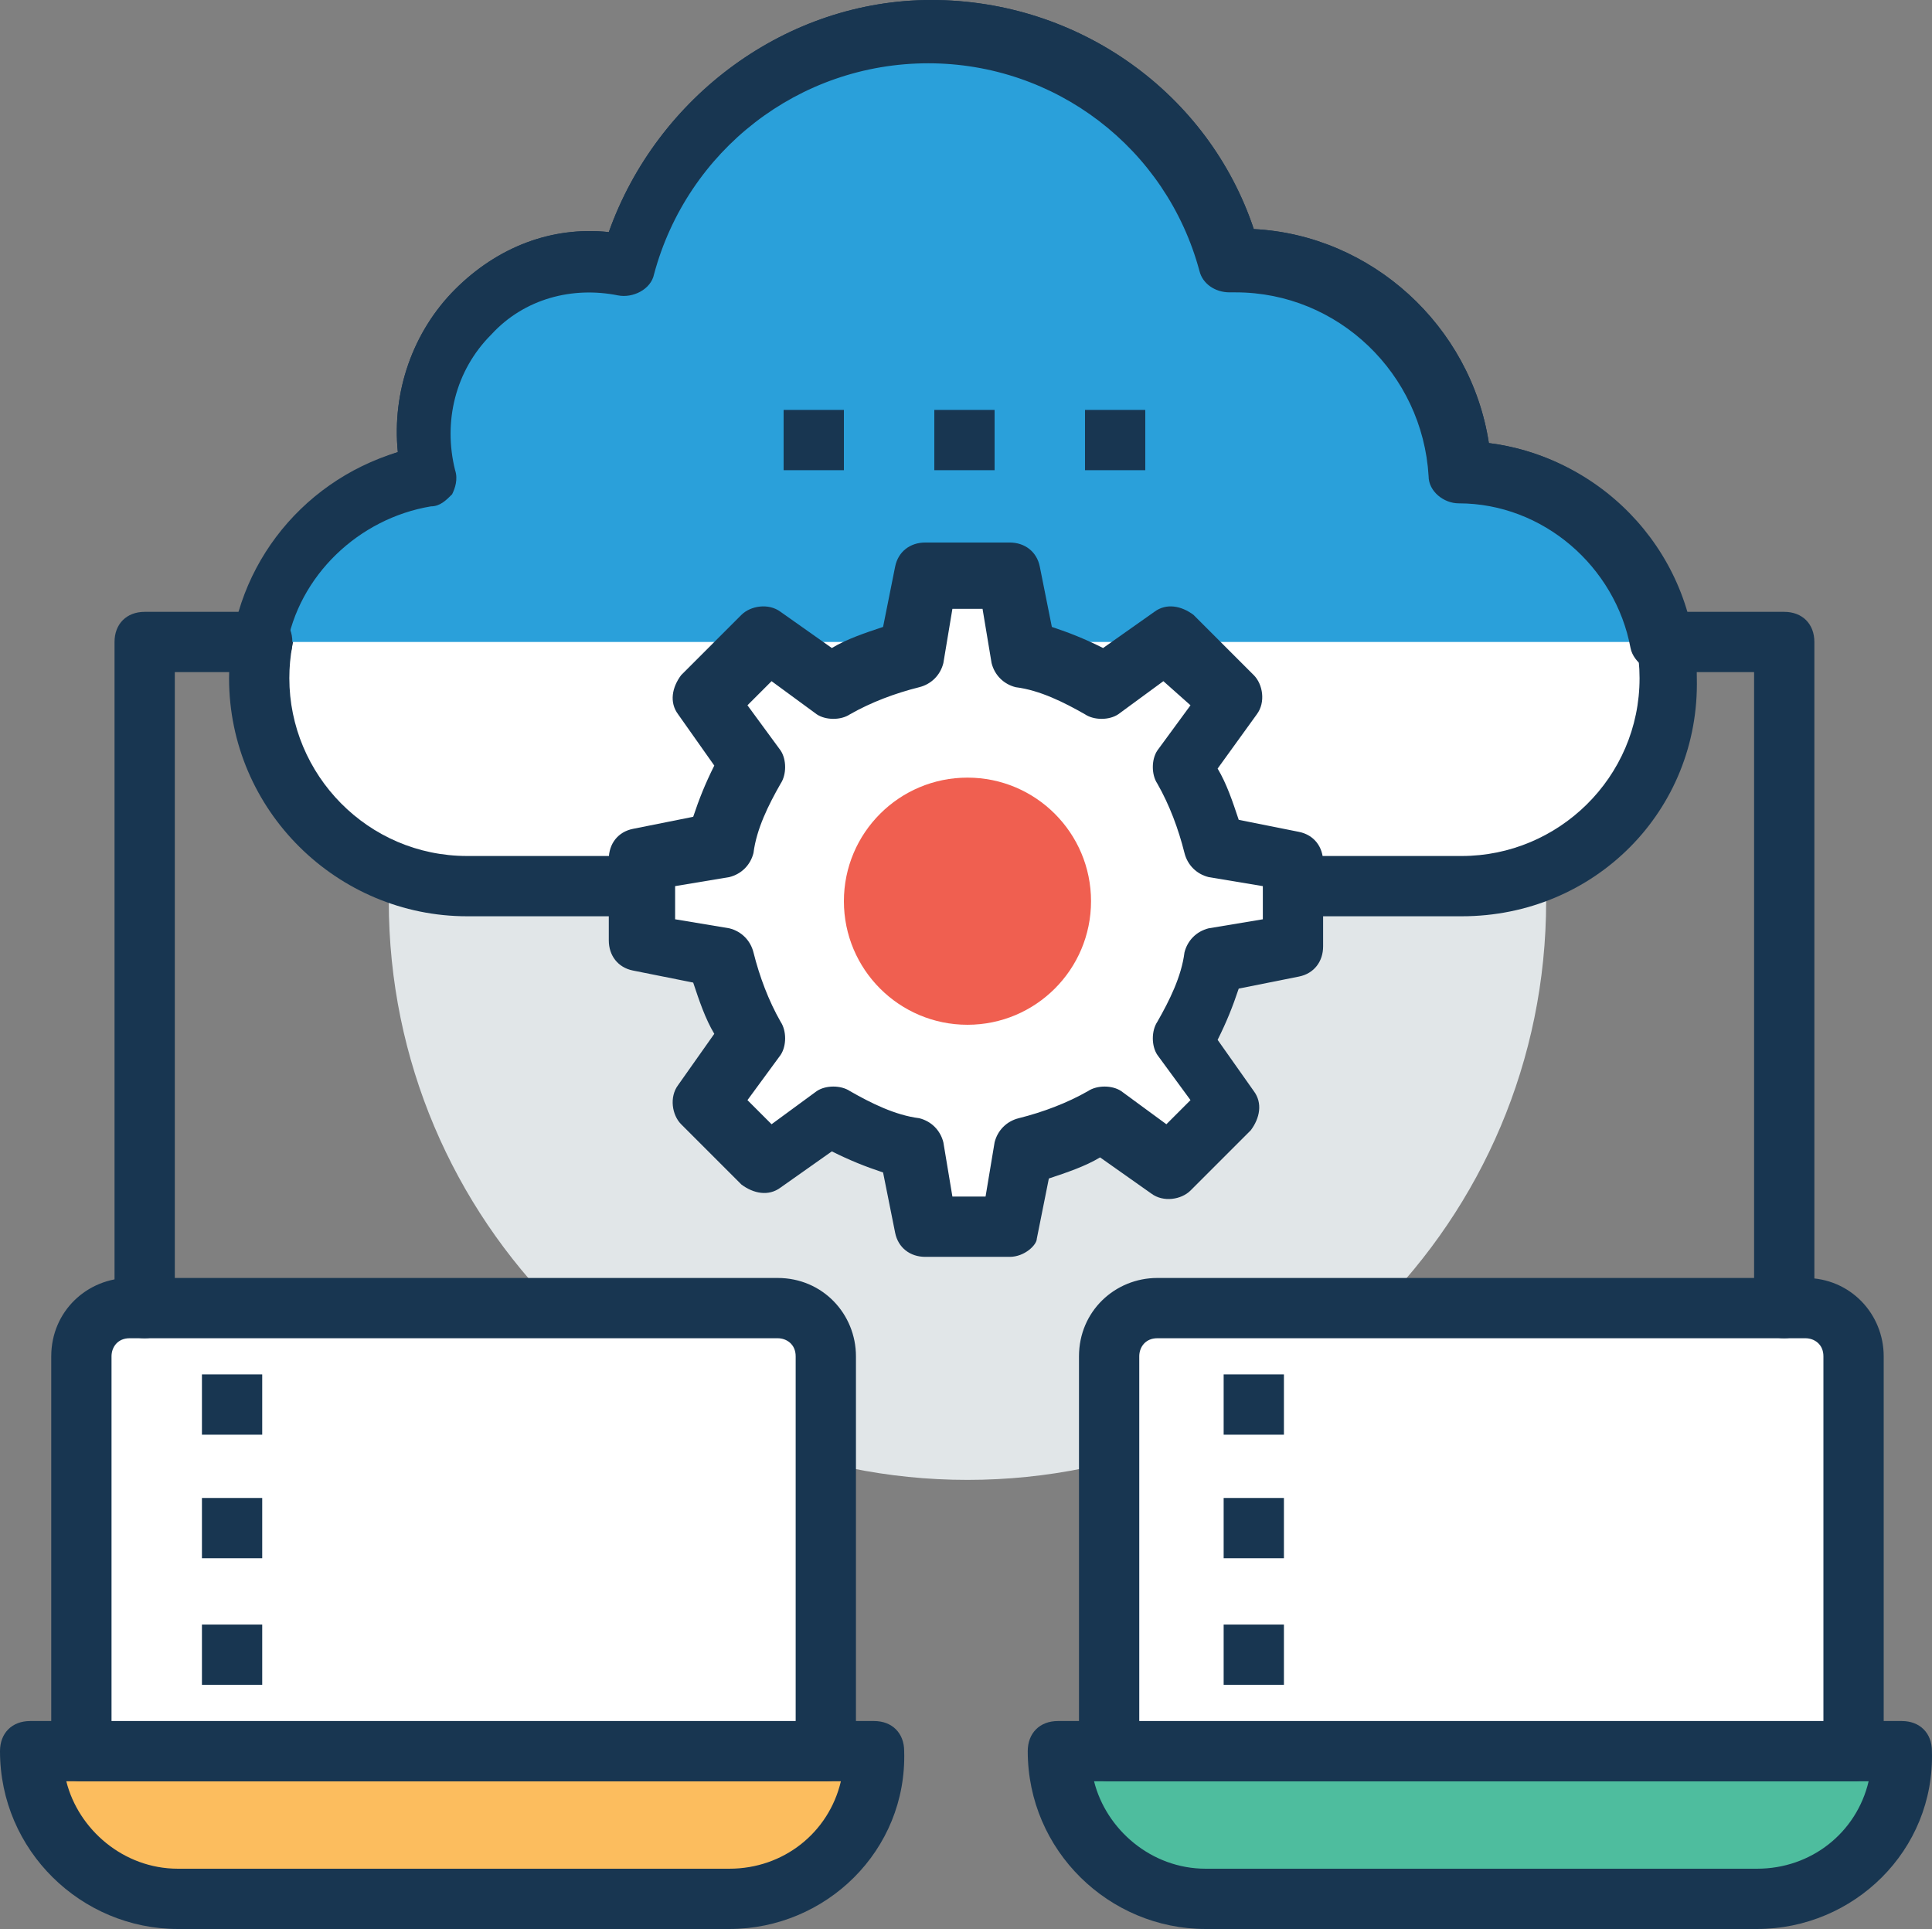<svg version="1" xmlns="http://www.w3.org/2000/svg" xmlns:xlink="http://www.w3.org/1999/xlink" width="400" height="399.359"><rect width="100%" height="100%" fill="#808080" stroke="none"/><defs><path id="a" d="M0 0h400v399.359H0z"/></defs><clipPath id="b"><use xlink:href="#a" overflow="visible"/></clipPath><path clip-path="url(#b)" fill="#E1E6E8" d="M200.303 66.767c66.167 0 119.809 53.64 119.809 119.808 0 66.167-53.642 119.807-119.809 119.807S80.495 252.742 80.495 186.575c0-66.168 53.64-119.808 119.808-119.808"/><path clip-path="url(#b)" fill="#FFF" d="M303.887 97.967c-1.247-24.336-21.84-43.68-46.176-43.68h-1.247c-7.487-27.455-32.448-47.424-62.4-47.424-29.951 0-55.536 20.592-62.399 48.672-11.232-2.496-23.089.624-31.824 9.36-9.36 9.36-12.48 22.464-8.736 34.32-19.968 3.119-35.568 21.216-35.568 42.432 0 23.711 19.344 43.056 43.057 43.056h205.918c23.712 0 43.057-19.344 43.057-43.056-1.874-24.335-20.593-43.68-43.682-43.68"/><path clip-path="url(#b)" fill="#183651" d="M302.64 189.696H96.72c-26.833 0-49.296-21.84-49.296-49.297 0-21.839 14.352-40.559 34.944-46.8-1.248-12.48 3.12-24.96 11.855-33.695 8.737-8.736 19.969-13.104 31.824-11.856C136.031 19.968 162.864 0 192.815 0c30.576 0 57.408 19.344 66.767 47.425 24.336 1.247 44.929 19.967 48.673 44.303 24.336 3.12 43.056 23.712 43.056 48.672.624 27.456-21.216 49.296-48.671 49.296M123.552 59.904c-7.488 0-14.977 3.119-20.592 8.736-7.488 7.488-9.984 18.096-7.488 28.08.624 1.872 0 3.744-.624 4.992-1.248 1.248-2.496 2.496-4.368 2.496-17.472 3.12-30.576 18.096-30.576 36.192 0 19.968 16.224 36.816 36.816 36.816h205.919c19.968 0 36.816-16.224 36.816-36.816 0-19.968-16.225-36.192-36.191-36.816-3.12 0-6.24-2.496-6.24-5.616-1.248-21.216-18.721-38.064-39.936-38.064h-1.248c-3.12 0-5.616-1.872-6.24-4.368-6.864-25.583-29.951-43.056-56.16-43.056-26.832 0-49.919 18.096-56.784 43.68-.624 3.119-4.368 4.992-7.487 4.368-1.873 0-3.745-.624-5.617-.624"/><path clip-path="url(#b)" fill="#2AA0DA" d="M345.071 132.912c-3.744-19.968-20.592-34.944-41.185-34.944-1.247-24.336-21.84-43.68-46.176-43.68h-1.247c-7.487-27.456-32.448-47.424-62.399-47.424-29.952 0-55.536 20.592-62.4 48.672-11.232-2.497-23.088.624-31.823 9.359-9.36 9.36-12.48 22.464-8.737 34.32-18.72 1.872-33.072 16.224-36.192 33.696"/><path clip-path="url(#b)" fill="#183651" d="M54.912 139.151h-1.248c-3.12-.624-5.616-3.744-4.992-7.488C51.791 113.568 65.52 99.215 82.368 93.6c-1.248-12.48 3.119-24.961 11.855-33.696s19.968-13.105 31.824-11.856C136.031 19.968 162.863.001 192.815.001c30.576 0 57.408 19.343 66.767 47.424 24.336 1.247 44.929 19.968 48.673 44.304 20.592 2.496 38.063 18.719 41.808 39.935.624 3.12-1.872 6.864-4.993 7.488-3.119.624-6.864-1.872-7.487-4.993-3.119-16.848-18.096-29.951-35.567-29.951-3.12 0-6.24-2.496-6.24-5.616-1.247-21.216-18.72-38.064-39.936-38.064h-1.248c-3.119 0-5.617-1.872-6.239-4.368-6.865-25.584-29.952-43.056-56.161-43.056-26.832 0-49.919 18.096-56.783 43.679-.625 3.12-4.369 4.993-7.488 4.368-9.36-1.871-19.344.625-26.208 8.113-7.488 7.488-9.984 18.095-7.488 28.079.624 1.872 0 3.745-.624 4.993-1.248 1.248-2.497 2.496-4.368 2.496-14.977 2.496-27.456 14.352-29.952 29.328 1.247 3.119-1.249 4.991-4.369 4.991"/><path clip-path="url(#b)" fill="#4EBD9E" d="M219.023 362.542h174.72c0 16.849-13.728 30.576-30.576 30.576H249.6c-16.848.001-30.577-13.728-30.577-30.576"/><path clip-path="url(#b)" fill="#183651" d="M363.792 399.359H249.6c-19.968 0-36.817-16.224-36.817-36.816 0-3.743 2.497-6.239 6.241-6.239h174.72c3.744 0 6.24 2.496 6.24 6.239.622 20.592-16.224 36.816-36.192 36.816m-137.28-30.576c2.496 9.984 11.855 18.096 23.088 18.096h114.192c11.231 0 20.592-7.487 23.088-18.096H226.512z"/><path clip-path="url(#b)" fill="#FFF" d="M239.615 270.815h134.16c5.616 0 9.984 4.368 9.984 9.983v81.745H229.632v-81.745c0-5.615 4.368-9.983 9.983-9.983"/><path clip-path="url(#b)" fill="#183651" d="M383.76 368.782H229.632c-3.744 0-6.239-2.495-6.239-6.239v-81.744c0-9.359 7.486-16.223 16.223-16.223h134.16c9.359 0 16.224 7.487 16.224 16.223v81.744c-.001 3.744-2.497 6.239-6.24 6.239m-147.889-12.479H377.52v-75.505c0-2.496-1.872-3.743-3.744-3.743h-134.16c-2.496 0-3.744 1.872-3.744 3.743v75.505z"/><path clip-path="url(#b)" fill="#FCBD5E" d="M6.24 362.542h174.72c0 16.849-13.728 30.576-30.576 30.576H36.816c-16.848.001-30.576-13.728-30.576-30.576"/><path clip-path="url(#b)" fill="#183651" d="M151.008 399.359H36.816C16.848 399.359 0 383.135 0 362.542c0-3.743 2.496-6.239 6.24-6.239h174.72c3.744 0 6.24 2.496 6.24 6.239.623 20.593-16.224 36.817-36.192 36.817m-137.28-30.576c2.496 9.984 11.855 18.096 23.088 18.096h114.192c11.232 0 20.592-7.487 23.088-18.096H13.728z"/><path clip-path="url(#b)" fill="#FFF" d="M26.832 270.815h134.16c5.616 0 9.984 4.368 9.984 9.983v81.745H16.848v-81.745c0-5.615 4.368-9.983 9.984-9.983"/><path clip-path="url(#b)" fill="#183651" d="M170.977 368.782H16.849c-3.744 0-6.24-2.495-6.24-6.239v-81.744c0-9.359 7.487-16.223 16.224-16.223h134.16c9.359 0 16.223 7.487 16.223 16.223v81.744c-.001 3.744-2.497 6.239-6.239 6.239M23.088 356.303h141.647v-75.505c0-2.496-1.872-3.743-3.743-3.743H26.833c-2.496 0-3.744 1.872-3.744 3.743v75.505zM162.24 84.864h12.48v12.48h-12.48zm31.2 0h12.48v12.48h-12.48zm31.199 0h12.48v12.48h-12.48zm28.705 199.678h12.48v12.48h-12.48zm0 25.585h12.48v12.479h-12.48zm0 26.208h12.48v12.48h-12.48z"/><path clip-path="url(#b)" fill="#183651" d="M41.808 284.542h12.48v12.48h-12.48zm0 25.585h12.48v12.479h-12.48zm0 26.208h12.48v12.48h-12.48zm327.599-59.28c-3.744 0-6.24-2.496-6.24-6.24V139.151h-18.096c-3.744 0-6.24-2.496-6.24-6.24s2.496-6.24 6.24-6.24h24.336c3.744 0 6.24 2.496 6.24 6.24v137.904c0 3.12-2.496 6.24-6.24 6.24m-339.455 0c-3.744 0-6.24-2.496-6.24-6.24V132.911c0-3.744 2.496-6.24 6.24-6.24h24.336c3.744 0 6.24 2.496 6.24 6.24s-2.496 6.24-6.24 6.24H36.192v131.664c0 3.12-2.496 6.24-6.24 6.24"/><path clip-path="url(#b)" fill="#FFF" d="M267.695 195.311v-17.472l-16.224-3.119c-1.248-5.616-3.744-11.232-6.864-16.224l9.359-13.728-12.48-12.48-13.729 9.359c-4.991-3.119-9.982-5.615-16.223-6.864l-3.119-16.223h-17.472l-3.12 16.223c-5.616 1.248-11.232 3.744-16.224 6.864l-13.728-9.359-12.48 12.48 9.36 13.728c-3.12 4.992-5.616 9.984-6.865 16.224l-14.976 3.119v17.472l16.224 3.12c1.247 5.615 3.744 11.23 6.864 16.224l-9.359 13.104 12.48 12.48 13.727-9.36c4.993 3.119 9.984 5.616 16.224 6.864l3.12 16.225h17.472l3.12-16.225c5.615-1.248 11.23-3.745 16.224-6.864l13.728 9.36 12.48-12.48-9.359-13.729c3.119-4.992 5.615-9.983 6.863-16.224l14.977-2.495z"/><path clip-path="url(#b)" fill="#183651" d="M209.039 260.207h-17.472c-3.119 0-5.615-1.871-6.239-4.992l-2.497-12.48c-3.744-1.247-6.864-2.496-10.608-4.367l-10.608 7.487c-2.496 1.872-5.616 1.248-8.112-.624l-12.48-12.48c-1.872-1.871-2.496-5.615-.625-8.111l7.488-10.608c-1.871-3.12-3.12-6.864-4.368-10.608l-12.48-2.496c-3.12-.624-4.992-3.119-4.992-6.24V177.84c0-3.12 1.871-5.616 4.992-6.24l12.48-2.496c1.248-3.744 2.497-6.864 4.368-10.608l-7.488-10.609c-1.871-2.496-1.247-5.615.625-8.112l12.48-12.48c1.872-1.872 5.616-2.496 8.112-.624l10.608 7.488c3.12-1.872 6.864-3.12 10.608-4.368l2.497-12.48c.624-3.12 3.119-4.993 6.239-4.993h17.472c3.12 0 5.616 1.872 6.24 4.993l2.496 12.48c3.744 1.248 6.865 2.496 10.608 4.368l10.608-7.488c2.496-1.872 5.615-1.248 8.111.624l12.48 12.48c1.872 1.872 2.496 5.616.625 8.112l-8.112 11.232c1.872 3.12 3.12 6.864 4.368 10.608l12.48 2.496c3.119.625 4.992 3.12 4.992 6.24v17.472c0 3.12-1.873 5.616-4.992 6.24l-12.48 2.496c-1.248 3.743-2.496 6.864-4.368 10.608l7.487 10.607c1.872 2.496 1.248 5.616-.624 8.113l-12.479 12.479c-1.873 1.873-5.616 2.497-8.112.625l-10.608-7.488c-3.119 1.873-6.864 3.12-10.607 4.369l-2.497 12.479c0 1.247-2.496 3.744-5.616 3.744m-11.855-12.48h6.864l1.872-11.231c.625-2.496 2.496-4.369 4.992-4.992 4.992-1.248 9.984-3.12 14.352-5.616 1.873-1.248 4.993-1.248 6.865 0l9.359 6.864 4.992-4.992-6.864-9.359c-1.247-1.873-1.247-4.993 0-6.865 2.497-4.367 4.993-9.359 5.616-14.352.624-2.496 2.496-4.368 4.992-4.992l11.231-1.872v-6.864l-11.231-1.873c-2.496-.624-4.368-2.496-4.992-4.992-1.248-4.992-3.119-9.984-5.616-14.352-1.247-1.872-1.247-4.992 0-6.864l6.864-9.36-5.615-4.992-9.359 6.864c-1.873 1.248-4.993 1.248-6.865 0-4.367-2.496-9.359-4.992-14.352-5.616-2.496-.624-4.368-2.496-4.992-4.992l-1.872-11.232h-6.24l-1.872 11.232c-.624 2.496-2.496 4.368-4.992 4.992-4.992 1.248-9.984 3.12-14.352 5.616-1.872 1.248-4.993 1.248-6.865 0l-9.359-6.864-4.993 4.992 6.865 9.36c1.247 1.872 1.247 4.992 0 6.864-2.496 4.368-4.993 9.36-5.616 14.352-.625 2.496-2.496 4.368-4.993 4.992l-11.231 1.873v6.864l11.231 1.872c2.497.624 4.368 2.496 4.993 4.992 1.247 4.992 3.12 9.984 5.616 14.352 1.247 1.872 1.247 4.992 0 6.865l-6.865 9.359 4.993 4.992 9.359-6.864c1.872-1.248 4.993-1.248 6.865 0 4.368 2.496 9.36 4.992 14.352 5.616 2.496.623 4.368 2.496 4.992 4.992l1.871 11.231z"/><path clip-path="url(#b)" fill="#F05F50" d="M200.303 160.991c14.13 0 25.583 11.454 25.583 25.583 0 14.13-11.453 25.583-25.583 25.583-14.128 0-25.583-11.453-25.583-25.583 0-14.129 11.454-25.583 25.583-25.583"/></svg>